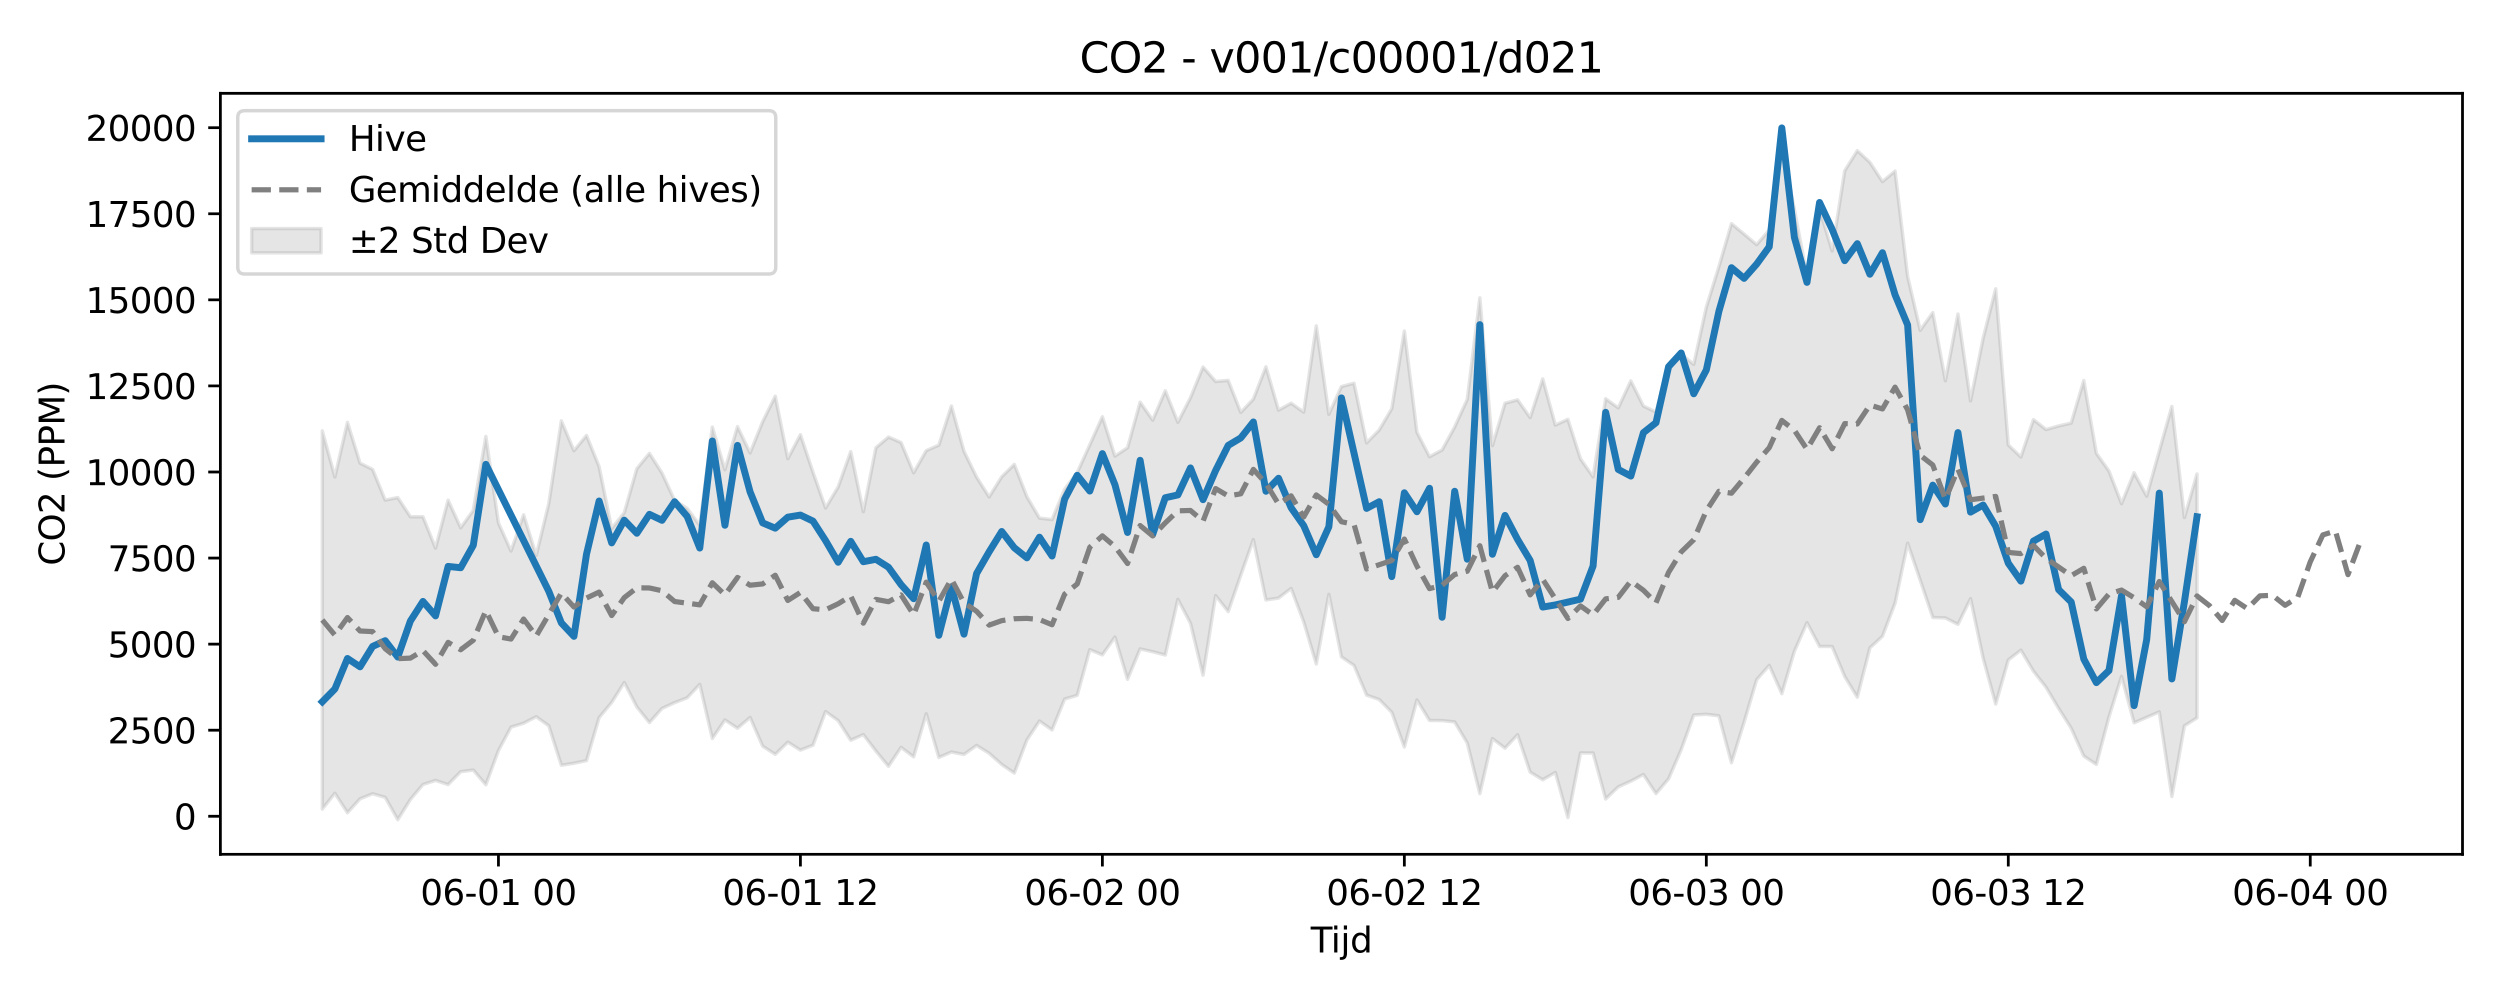 <?xml version="1.0" encoding="utf-8" standalone="no"?>
<!DOCTYPE svg PUBLIC "-//W3C//DTD SVG 1.1//EN"
  "http://www.w3.org/Graphics/SVG/1.1/DTD/svg11.dtd">
<svg xmlns:xlink="http://www.w3.org/1999/xlink" width="720pt" height="288pt" viewBox="0 0 720 288" xmlns="http://www.w3.org/2000/svg" version="1.1">
 <defs>
  <style type="text/css">*{stroke-linejoin: round; stroke-linecap: butt}</style>
 </defs>
 <g id="figure_1">
  <g id="patch_1">
   <path d="M 0 288 
L 720 288 
L 720 0 
L 0 0 
z
" style="fill: #ffffff"/>
  </g>
  <g id="axes_1">
   <g id="patch_2">
    <path d="M 63.47 246.04 
L 709.2 246.04 
L 709.2 26.88 
L 63.47 26.88 
z
" style="fill: #ffffff"/>
   </g>
   <g id="FillBetweenPolyCollection_1">
    <defs>
     <path id="me0b1e75716" d="M 92.821 -163.918 
L 92.821 -54.98 
L 96.445 -59.535 
L 100.069 -53.928 
L 103.692 -57.941 
L 107.316 -59.392 
L 110.939 -58.359 
L 114.563 -51.922 
L 118.187 -57.734 
L 121.81 -62.061 
L 125.434 -63.223 
L 129.058 -62.046 
L 132.681 -65.759 
L 136.305 -66.221 
L 139.928 -61.989 
L 143.552 -71.842 
L 147.176 -78.595 
L 150.799 -79.709 
L 154.423 -81.585 
L 158.047 -78.969 
L 161.67 -67.609 
L 165.294 -68.182 
L 168.917 -68.945 
L 172.541 -81.324 
L 176.165 -85.677 
L 179.788 -91.43 
L 183.412 -84.4 
L 187.036 -79.891 
L 190.659 -83.968 
L 194.283 -85.63 
L 197.906 -87.036 
L 201.53 -90.899 
L 205.154 -75.316 
L 208.777 -80.645 
L 212.401 -78.263 
L 216.025 -81.372 
L 219.648 -73.099 
L 223.272 -70.751 
L 226.895 -74.252 
L 230.519 -71.968 
L 234.143 -73.383 
L 237.766 -83.067 
L 241.39 -80.469 
L 245.014 -74.805 
L 248.637 -76.437 
L 252.261 -71.695 
L 255.884 -67.29 
L 259.508 -72.759 
L 263.132 -70.02 
L 266.755 -82.434 
L 270.379 -69.856 
L 274.003 -71.409 
L 277.626 -70.714 
L 281.25 -73.313 
L 284.873 -71.052 
L 288.497 -67.831 
L 292.121 -65.351 
L 295.744 -74.867 
L 299.368 -80.343 
L 302.992 -77.776 
L 306.615 -86.675 
L 310.239 -87.743 
L 313.862 -100.906 
L 317.486 -99.377 
L 321.11 -104.534 
L 324.733 -92.352 
L 328.357 -101.112 
L 331.981 -100.303 
L 335.604 -99.357 
L 339.228 -115.385 
L 342.851 -108.518 
L 346.475 -93.536 
L 350.099 -116.463 
L 353.722 -111.881 
L 357.346 -122.343 
L 360.97 -132.586 
L 364.593 -115.204 
L 368.217 -115.757 
L 371.84 -118.525 
L 375.464 -108.919 
L 379.088 -96.771 
L 382.711 -116.83 
L 386.335 -98.814 
L 389.959 -96.35 
L 393.582 -87.803 
L 397.206 -86.541 
L 400.83 -82.859 
L 404.453 -72.849 
L 408.077 -86.407 
L 411.7 -80.494 
L 415.324 -80.469 
L 418.948 -80.077 
L 422.571 -74.005 
L 426.195 -59.421 
L 429.819 -75.292 
L 433.442 -72.517 
L 437.066 -76.391 
L 440.689 -65.624 
L 444.313 -63.425 
L 447.937 -65.542 
L 451.56 -52.534 
L 455.184 -71.148 
L 458.808 -71.137 
L 462.431 -57.896 
L 466.055 -61.385 
L 469.678 -63.023 
L 473.302 -64.953 
L 476.926 -59.43 
L 480.549 -63.683 
L 484.173 -72.057 
L 487.797 -82.074 
L 491.42 -82.283 
L 495.044 -81.832 
L 498.667 -68.318 
L 502.291 -79.983 
L 505.915 -92.244 
L 509.538 -96.368 
L 513.162 -88.224 
L 516.786 -100.422 
L 520.409 -108.672 
L 524.033 -101.823 
L 527.656 -101.802 
L 531.28 -93.171 
L 534.904 -87.202 
L 538.527 -101.409 
L 542.151 -104.757 
L 545.775 -114.267 
L 549.398 -131.555 
L 553.022 -120.908 
L 556.645 -110.158 
L 560.269 -110.033 
L 563.893 -108.186 
L 567.516 -115.593 
L 571.14 -98.464 
L 574.764 -85.23 
L 578.387 -97.941 
L 582.011 -100.754 
L 585.634 -94.697 
L 589.258 -90.068 
L 592.882 -84.002 
L 596.505 -78.263 
L 600.129 -70.26 
L 603.753 -67.832 
L 607.376 -81.515 
L 611 -93.185 
L 614.623 -79.835 
L 618.247 -81.408 
L 621.871 -82.978 
L 625.494 -58.587 
L 629.118 -78.969 
L 632.742 -81.25 
L 632.742 -151.484 
L 632.742 -151.484 
L 629.118 -138.952 
L 625.494 -170.931 
L 621.871 -158.075 
L 618.247 -145.091 
L 614.623 -151.844 
L 611 -142.939 
L 607.376 -152.361 
L 603.753 -157.434 
L 600.129 -178.403 
L 596.505 -166.156 
L 592.882 -165.323 
L 589.258 -164.298 
L 585.634 -167.145 
L 582.011 -156.377 
L 578.387 -159.864 
L 574.764 -204.83 
L 571.14 -190.575 
L 567.516 -172.543 
L 563.893 -197.553 
L 560.269 -178.329 
L 556.645 -197.978 
L 553.022 -192.856 
L 549.398 -208.406 
L 545.775 -238.738 
L 542.151 -235.69 
L 538.527 -241.25 
L 534.904 -244.604 
L 531.28 -238.832 
L 527.656 -215.719 
L 524.033 -227.793 
L 520.409 -208.518 
L 516.786 -227.721 
L 513.162 -245.623 
L 509.538 -221.76 
L 505.915 -217.542 
L 502.291 -220.585 
L 498.667 -223.595 
L 495.044 -211.179 
L 491.42 -199.524 
L 487.797 -183.043 
L 484.173 -186.005 
L 480.549 -182.618 
L 476.926 -169.339 
L 473.302 -171.056 
L 469.678 -178.309 
L 466.055 -170.532 
L 462.431 -173.163 
L 458.808 -150.667 
L 455.184 -155.849 
L 451.56 -167.229 
L 447.937 -165.582 
L 444.313 -178.869 
L 440.689 -167.721 
L 437.066 -172.853 
L 433.442 -171.87 
L 429.819 -159.649 
L 426.195 -202.237 
L 422.571 -172.995 
L 418.948 -165.011 
L 415.324 -158.409 
L 411.7 -156.455 
L 408.077 -163.519 
L 404.453 -192.665 
L 400.83 -170.303 
L 397.206 -164.148 
L 393.582 -160.459 
L 389.959 -177.624 
L 386.335 -176.676 
L 382.711 -168.673 
L 379.088 -194.149 
L 375.464 -169.311 
L 371.84 -171.878 
L 368.217 -169.88 
L 364.593 -182.365 
L 360.97 -173.053 
L 357.346 -169.227 
L 353.722 -178.452 
L 350.099 -178.125 
L 346.475 -182.299 
L 342.851 -173.451 
L 339.228 -166.381 
L 335.604 -175.458 
L 331.981 -166.998 
L 328.357 -172.174 
L 324.733 -159.054 
L 321.11 -156.639 
L 317.486 -167.971 
L 313.862 -159.886 
L 310.239 -151.909 
L 306.615 -147.107 
L 302.992 -138.371 
L 299.368 -138.788 
L 295.744 -144.96 
L 292.121 -154.255 
L 288.497 -150.682 
L 284.873 -144.881 
L 281.25 -150.608 
L 277.626 -158.046 
L 274.003 -171.072 
L 270.379 -159.794 
L 266.755 -158.216 
L 263.132 -151.844 
L 259.508 -160.548 
L 255.884 -162.127 
L 252.261 -159.055 
L 248.637 -140.63 
L 245.014 -157.929 
L 241.39 -147.757 
L 237.766 -141.697 
L 234.143 -151.993 
L 230.519 -162.801 
L 226.895 -155.886 
L 223.272 -173.904 
L 219.648 -166.557 
L 216.025 -157.545 
L 212.401 -165.128 
L 208.777 -152.711 
L 205.154 -165.007 
L 201.53 -136.701 
L 197.906 -141.588 
L 194.283 -143.901 
L 190.659 -151.763 
L 187.036 -157.435 
L 183.412 -153.019 
L 179.788 -140.35 
L 176.165 -135.769 
L 172.541 -153.634 
L 168.917 -162.592 
L 165.294 -158.189 
L 161.67 -166.805 
L 158.047 -142.957 
L 154.423 -128.04 
L 150.799 -139.729 
L 147.176 -129.314 
L 143.552 -137.382 
L 139.928 -162.312 
L 136.305 -141.014 
L 132.681 -135.993 
L 129.058 -143.952 
L 125.434 -130.151 
L 121.81 -139.182 
L 118.187 -139.185 
L 114.563 -144.697 
L 110.939 -143.975 
L 107.316 -152.808 
L 103.692 -154.609 
L 100.069 -166.359 
L 96.445 -150.65 
L 92.821 -163.918 
z
" style="stroke: #808080; stroke-opacity: 0.2"/>
    </defs>
    <g clip-path="url(#p99b73bc9e2)">
     <use xlink:href="#me0b1e75716" x="0" y="288" style="fill: #808080; fill-opacity: 0.2; stroke: #808080; stroke-opacity: 0.2"/>
    </g>
   </g>
   <g id="matplotlib.axis_1">
    <g id="xtick_1">
     <g id="line2d_1">
      <defs>
       <path id="mdf4cf13f1c" d="M 0 0 
L 0 3.5 
" style="stroke: #000000; stroke-width: 0.8"/>
      </defs>
      <g>
       <use xlink:href="#mdf4cf13f1c" x="143.552" y="246.04" style="stroke: #000000; stroke-width: 0.8"/>
      </g>
     </g>
     <g id="text_1">
      <!-- 06-01 00 -->
      <g transform="translate(121.072 260.638) scale(0.1 -0.1)">
       <defs>
        <path id="DejaVuSans-30" d="M 2034 4250 
Q 1547 4250 1301 3770 
Q 1056 3291 1056 2328 
Q 1056 1369 1301 889 
Q 1547 409 2034 409 
Q 2525 409 2770 889 
Q 3016 1369 3016 2328 
Q 3016 3291 2770 3770 
Q 2525 4250 2034 4250 
z
M 2034 4750 
Q 2819 4750 3233 4129 
Q 3647 3509 3647 2328 
Q 3647 1150 3233 529 
Q 2819 -91 2034 -91 
Q 1250 -91 836 529 
Q 422 1150 422 2328 
Q 422 3509 836 4129 
Q 1250 4750 2034 4750 
z
" transform="scale(0.016)"/>
        <path id="DejaVuSans-36" d="M 2113 2584 
Q 1688 2584 1439 2293 
Q 1191 2003 1191 1497 
Q 1191 994 1439 701 
Q 1688 409 2113 409 
Q 2538 409 2786 701 
Q 3034 994 3034 1497 
Q 3034 2003 2786 2293 
Q 2538 2584 2113 2584 
z
M 3366 4563 
L 3366 3988 
Q 3128 4100 2886 4159 
Q 2644 4219 2406 4219 
Q 1781 4219 1451 3797 
Q 1122 3375 1075 2522 
Q 1259 2794 1537 2939 
Q 1816 3084 2150 3084 
Q 2853 3084 3261 2657 
Q 3669 2231 3669 1497 
Q 3669 778 3244 343 
Q 2819 -91 2113 -91 
Q 1303 -91 875 529 
Q 447 1150 447 2328 
Q 447 3434 972 4092 
Q 1497 4750 2381 4750 
Q 2619 4750 2861 4703 
Q 3103 4656 3366 4563 
z
" transform="scale(0.016)"/>
        <path id="DejaVuSans-2d" d="M 313 2009 
L 1997 2009 
L 1997 1497 
L 313 1497 
L 313 2009 
z
" transform="scale(0.016)"/>
        <path id="DejaVuSans-31" d="M 794 531 
L 1825 531 
L 1825 4091 
L 703 3866 
L 703 4441 
L 1819 4666 
L 2450 4666 
L 2450 531 
L 3481 531 
L 3481 0 
L 794 0 
L 794 531 
z
" transform="scale(0.016)"/>
        <path id="DejaVuSans-20" transform="scale(0.016)"/>
       </defs>
       <use xlink:href="#DejaVuSans-30"/>
       <use xlink:href="#DejaVuSans-36" transform="translate(63.623 0)"/>
       <use xlink:href="#DejaVuSans-2d" transform="translate(127.246 0)"/>
       <use xlink:href="#DejaVuSans-30" transform="translate(163.33 0)"/>
       <use xlink:href="#DejaVuSans-31" transform="translate(226.953 0)"/>
       <use xlink:href="#DejaVuSans-20" transform="translate(290.576 0)"/>
       <use xlink:href="#DejaVuSans-30" transform="translate(322.363 0)"/>
       <use xlink:href="#DejaVuSans-30" transform="translate(385.986 0)"/>
      </g>
     </g>
    </g>
    <g id="xtick_2">
     <g id="line2d_2">
      <g>
       <use xlink:href="#mdf4cf13f1c" x="230.519" y="246.04" style="stroke: #000000; stroke-width: 0.8"/>
      </g>
     </g>
     <g id="text_2">
      <!-- 06-01 12 -->
      <g transform="translate(208.039 260.638) scale(0.1 -0.1)">
       <defs>
        <path id="DejaVuSans-32" d="M 1228 531 
L 3431 531 
L 3431 0 
L 469 0 
L 469 531 
Q 828 903 1448 1529 
Q 2069 2156 2228 2338 
Q 2531 2678 2651 2914 
Q 2772 3150 2772 3378 
Q 2772 3750 2511 3984 
Q 2250 4219 1831 4219 
Q 1534 4219 1204 4116 
Q 875 4013 500 3803 
L 500 4441 
Q 881 4594 1212 4672 
Q 1544 4750 1819 4750 
Q 2544 4750 2975 4387 
Q 3406 4025 3406 3419 
Q 3406 3131 3298 2873 
Q 3191 2616 2906 2266 
Q 2828 2175 2409 1742 
Q 1991 1309 1228 531 
z
" transform="scale(0.016)"/>
       </defs>
       <use xlink:href="#DejaVuSans-30"/>
       <use xlink:href="#DejaVuSans-36" transform="translate(63.623 0)"/>
       <use xlink:href="#DejaVuSans-2d" transform="translate(127.246 0)"/>
       <use xlink:href="#DejaVuSans-30" transform="translate(163.33 0)"/>
       <use xlink:href="#DejaVuSans-31" transform="translate(226.953 0)"/>
       <use xlink:href="#DejaVuSans-20" transform="translate(290.576 0)"/>
       <use xlink:href="#DejaVuSans-31" transform="translate(322.363 0)"/>
       <use xlink:href="#DejaVuSans-32" transform="translate(385.986 0)"/>
      </g>
     </g>
    </g>
    <g id="xtick_3">
     <g id="line2d_3">
      <g>
       <use xlink:href="#mdf4cf13f1c" x="317.486" y="246.04" style="stroke: #000000; stroke-width: 0.8"/>
      </g>
     </g>
     <g id="text_3">
      <!-- 06-02 00 -->
      <g transform="translate(295.006 260.638) scale(0.1 -0.1)">
       <use xlink:href="#DejaVuSans-30"/>
       <use xlink:href="#DejaVuSans-36" transform="translate(63.623 0)"/>
       <use xlink:href="#DejaVuSans-2d" transform="translate(127.246 0)"/>
       <use xlink:href="#DejaVuSans-30" transform="translate(163.33 0)"/>
       <use xlink:href="#DejaVuSans-32" transform="translate(226.953 0)"/>
       <use xlink:href="#DejaVuSans-20" transform="translate(290.576 0)"/>
       <use xlink:href="#DejaVuSans-30" transform="translate(322.363 0)"/>
       <use xlink:href="#DejaVuSans-30" transform="translate(385.986 0)"/>
      </g>
     </g>
    </g>
    <g id="xtick_4">
     <g id="line2d_4">
      <g>
       <use xlink:href="#mdf4cf13f1c" x="404.453" y="246.04" style="stroke: #000000; stroke-width: 0.8"/>
      </g>
     </g>
     <g id="text_4">
      <!-- 06-02 12 -->
      <g transform="translate(381.973 260.638) scale(0.1 -0.1)">
       <use xlink:href="#DejaVuSans-30"/>
       <use xlink:href="#DejaVuSans-36" transform="translate(63.623 0)"/>
       <use xlink:href="#DejaVuSans-2d" transform="translate(127.246 0)"/>
       <use xlink:href="#DejaVuSans-30" transform="translate(163.33 0)"/>
       <use xlink:href="#DejaVuSans-32" transform="translate(226.953 0)"/>
       <use xlink:href="#DejaVuSans-20" transform="translate(290.576 0)"/>
       <use xlink:href="#DejaVuSans-31" transform="translate(322.363 0)"/>
       <use xlink:href="#DejaVuSans-32" transform="translate(385.986 0)"/>
      </g>
     </g>
    </g>
    <g id="xtick_5">
     <g id="line2d_5">
      <g>
       <use xlink:href="#mdf4cf13f1c" x="491.42" y="246.04" style="stroke: #000000; stroke-width: 0.8"/>
      </g>
     </g>
     <g id="text_5">
      <!-- 06-03 00 -->
      <g transform="translate(468.94 260.638) scale(0.1 -0.1)">
       <defs>
        <path id="DejaVuSans-33" d="M 2597 2516 
Q 3050 2419 3304 2112 
Q 3559 1806 3559 1356 
Q 3559 666 3084 287 
Q 2609 -91 1734 -91 
Q 1441 -91 1130 -33 
Q 819 25 488 141 
L 488 750 
Q 750 597 1062 519 
Q 1375 441 1716 441 
Q 2309 441 2620 675 
Q 2931 909 2931 1356 
Q 2931 1769 2642 2001 
Q 2353 2234 1838 2234 
L 1294 2234 
L 1294 2753 
L 1863 2753 
Q 2328 2753 2575 2939 
Q 2822 3125 2822 3475 
Q 2822 3834 2567 4026 
Q 2313 4219 1838 4219 
Q 1578 4219 1281 4162 
Q 984 4106 628 3988 
L 628 4550 
Q 988 4650 1302 4700 
Q 1616 4750 1894 4750 
Q 2613 4750 3031 4423 
Q 3450 4097 3450 3541 
Q 3450 3153 3228 2886 
Q 3006 2619 2597 2516 
z
" transform="scale(0.016)"/>
       </defs>
       <use xlink:href="#DejaVuSans-30"/>
       <use xlink:href="#DejaVuSans-36" transform="translate(63.623 0)"/>
       <use xlink:href="#DejaVuSans-2d" transform="translate(127.246 0)"/>
       <use xlink:href="#DejaVuSans-30" transform="translate(163.33 0)"/>
       <use xlink:href="#DejaVuSans-33" transform="translate(226.953 0)"/>
       <use xlink:href="#DejaVuSans-20" transform="translate(290.576 0)"/>
       <use xlink:href="#DejaVuSans-30" transform="translate(322.363 0)"/>
       <use xlink:href="#DejaVuSans-30" transform="translate(385.986 0)"/>
      </g>
     </g>
    </g>
    <g id="xtick_6">
     <g id="line2d_6">
      <g>
       <use xlink:href="#mdf4cf13f1c" x="578.387" y="246.04" style="stroke: #000000; stroke-width: 0.8"/>
      </g>
     </g>
     <g id="text_6">
      <!-- 06-03 12 -->
      <g transform="translate(555.907 260.638) scale(0.1 -0.1)">
       <use xlink:href="#DejaVuSans-30"/>
       <use xlink:href="#DejaVuSans-36" transform="translate(63.623 0)"/>
       <use xlink:href="#DejaVuSans-2d" transform="translate(127.246 0)"/>
       <use xlink:href="#DejaVuSans-30" transform="translate(163.33 0)"/>
       <use xlink:href="#DejaVuSans-33" transform="translate(226.953 0)"/>
       <use xlink:href="#DejaVuSans-20" transform="translate(290.576 0)"/>
       <use xlink:href="#DejaVuSans-31" transform="translate(322.363 0)"/>
       <use xlink:href="#DejaVuSans-32" transform="translate(385.986 0)"/>
      </g>
     </g>
    </g>
    <g id="xtick_7">
     <g id="line2d_7">
      <g>
       <use xlink:href="#mdf4cf13f1c" x="665.354" y="246.04" style="stroke: #000000; stroke-width: 0.8"/>
      </g>
     </g>
     <g id="text_7">
      <!-- 06-04 00 -->
      <g transform="translate(642.874 260.638) scale(0.1 -0.1)">
       <defs>
        <path id="DejaVuSans-34" d="M 2419 4116 
L 825 1625 
L 2419 1625 
L 2419 4116 
z
M 2253 4666 
L 3047 4666 
L 3047 1625 
L 3713 1625 
L 3713 1100 
L 3047 1100 
L 3047 0 
L 2419 0 
L 2419 1100 
L 313 1100 
L 313 1709 
L 2253 4666 
z
" transform="scale(0.016)"/>
       </defs>
       <use xlink:href="#DejaVuSans-30"/>
       <use xlink:href="#DejaVuSans-36" transform="translate(63.623 0)"/>
       <use xlink:href="#DejaVuSans-2d" transform="translate(127.246 0)"/>
       <use xlink:href="#DejaVuSans-30" transform="translate(163.33 0)"/>
       <use xlink:href="#DejaVuSans-34" transform="translate(226.953 0)"/>
       <use xlink:href="#DejaVuSans-20" transform="translate(290.576 0)"/>
       <use xlink:href="#DejaVuSans-30" transform="translate(322.363 0)"/>
       <use xlink:href="#DejaVuSans-30" transform="translate(385.986 0)"/>
      </g>
     </g>
    </g>
    <g id="text_8">
     <!-- Tijd -->
     <g transform="translate(377.485 274.317) scale(0.1 -0.1)">
      <defs>
       <path id="DejaVuSans-54" d="M -19 4666 
L 3928 4666 
L 3928 4134 
L 2272 4134 
L 2272 0 
L 1638 0 
L 1638 4134 
L -19 4134 
L -19 4666 
z
" transform="scale(0.016)"/>
       <path id="DejaVuSans-69" d="M 603 3500 
L 1178 3500 
L 1178 0 
L 603 0 
L 603 3500 
z
M 603 4863 
L 1178 4863 
L 1178 4134 
L 603 4134 
L 603 4863 
z
" transform="scale(0.016)"/>
       <path id="DejaVuSans-6a" d="M 603 3500 
L 1178 3500 
L 1178 -63 
Q 1178 -731 923 -1031 
Q 669 -1331 103 -1331 
L -116 -1331 
L -116 -844 
L 38 -844 
Q 366 -844 484 -692 
Q 603 -541 603 -63 
L 603 3500 
z
M 603 4863 
L 1178 4863 
L 1178 4134 
L 603 4134 
L 603 4863 
z
" transform="scale(0.016)"/>
       <path id="DejaVuSans-64" d="M 2906 2969 
L 2906 4863 
L 3481 4863 
L 3481 0 
L 2906 0 
L 2906 525 
Q 2725 213 2448 61 
Q 2172 -91 1784 -91 
Q 1150 -91 751 415 
Q 353 922 353 1747 
Q 353 2572 751 3078 
Q 1150 3584 1784 3584 
Q 2172 3584 2448 3432 
Q 2725 3281 2906 2969 
z
M 947 1747 
Q 947 1113 1208 752 
Q 1469 391 1925 391 
Q 2381 391 2643 752 
Q 2906 1113 2906 1747 
Q 2906 2381 2643 2742 
Q 2381 3103 1925 3103 
Q 1469 3103 1208 2742 
Q 947 2381 947 1747 
z
" transform="scale(0.016)"/>
      </defs>
      <use xlink:href="#DejaVuSans-54"/>
      <use xlink:href="#DejaVuSans-69" transform="translate(57.959 0)"/>
      <use xlink:href="#DejaVuSans-6a" transform="translate(85.742 0)"/>
      <use xlink:href="#DejaVuSans-64" transform="translate(113.525 0)"/>
     </g>
    </g>
   </g>
   <g id="matplotlib.axis_2">
    <g id="ytick_1">
     <g id="line2d_8">
      <defs>
       <path id="mf318a90b0c" d="M 0 0 
L -3.5 0 
" style="stroke: #000000; stroke-width: 0.8"/>
      </defs>
      <g>
       <use xlink:href="#mf318a90b0c" x="63.47" y="235.082" style="stroke: #000000; stroke-width: 0.8"/>
      </g>
     </g>
     <g id="text_9">
      <!-- 0 -->
      <g transform="translate(50.108 238.881) scale(0.1 -0.1)">
       <use xlink:href="#DejaVuSans-30"/>
      </g>
     </g>
    </g>
    <g id="ytick_2">
     <g id="line2d_9">
      <g>
       <use xlink:href="#mf318a90b0c" x="63.47" y="210.294" style="stroke: #000000; stroke-width: 0.8"/>
      </g>
     </g>
     <g id="text_10">
      <!-- 2500 -->
      <g transform="translate(31.02 214.093) scale(0.1 -0.1)">
       <defs>
        <path id="DejaVuSans-35" d="M 691 4666 
L 3169 4666 
L 3169 4134 
L 1269 4134 
L 1269 2991 
Q 1406 3038 1543 3061 
Q 1681 3084 1819 3084 
Q 2600 3084 3056 2656 
Q 3513 2228 3513 1497 
Q 3513 744 3044 326 
Q 2575 -91 1722 -91 
Q 1428 -91 1123 -41 
Q 819 9 494 109 
L 494 744 
Q 775 591 1075 516 
Q 1375 441 1709 441 
Q 2250 441 2565 725 
Q 2881 1009 2881 1497 
Q 2881 1984 2565 2268 
Q 2250 2553 1709 2553 
Q 1456 2553 1204 2497 
Q 953 2441 691 2322 
L 691 4666 
z
" transform="scale(0.016)"/>
       </defs>
       <use xlink:href="#DejaVuSans-32"/>
       <use xlink:href="#DejaVuSans-35" transform="translate(63.623 0)"/>
       <use xlink:href="#DejaVuSans-30" transform="translate(127.246 0)"/>
       <use xlink:href="#DejaVuSans-30" transform="translate(190.869 0)"/>
      </g>
     </g>
    </g>
    <g id="ytick_3">
     <g id="line2d_10">
      <g>
       <use xlink:href="#mf318a90b0c" x="63.47" y="185.505" style="stroke: #000000; stroke-width: 0.8"/>
      </g>
     </g>
     <g id="text_11">
      <!-- 5000 -->
      <g transform="translate(31.02 189.305) scale(0.1 -0.1)">
       <use xlink:href="#DejaVuSans-35"/>
       <use xlink:href="#DejaVuSans-30" transform="translate(63.623 0)"/>
       <use xlink:href="#DejaVuSans-30" transform="translate(127.246 0)"/>
       <use xlink:href="#DejaVuSans-30" transform="translate(190.869 0)"/>
      </g>
     </g>
    </g>
    <g id="ytick_4">
     <g id="line2d_11">
      <g>
       <use xlink:href="#mf318a90b0c" x="63.47" y="160.717" style="stroke: #000000; stroke-width: 0.8"/>
      </g>
     </g>
     <g id="text_12">
      <!-- 7500 -->
      <g transform="translate(31.02 164.516) scale(0.1 -0.1)">
       <defs>
        <path id="DejaVuSans-37" d="M 525 4666 
L 3525 4666 
L 3525 4397 
L 1831 0 
L 1172 0 
L 2766 4134 
L 525 4134 
L 525 4666 
z
" transform="scale(0.016)"/>
       </defs>
       <use xlink:href="#DejaVuSans-37"/>
       <use xlink:href="#DejaVuSans-35" transform="translate(63.623 0)"/>
       <use xlink:href="#DejaVuSans-30" transform="translate(127.246 0)"/>
       <use xlink:href="#DejaVuSans-30" transform="translate(190.869 0)"/>
      </g>
     </g>
    </g>
    <g id="ytick_5">
     <g id="line2d_12">
      <g>
       <use xlink:href="#mf318a90b0c" x="63.47" y="135.929" style="stroke: #000000; stroke-width: 0.8"/>
      </g>
     </g>
     <g id="text_13">
      <!-- 10000 -->
      <g transform="translate(24.657 139.728) scale(0.1 -0.1)">
       <use xlink:href="#DejaVuSans-31"/>
       <use xlink:href="#DejaVuSans-30" transform="translate(63.623 0)"/>
       <use xlink:href="#DejaVuSans-30" transform="translate(127.246 0)"/>
       <use xlink:href="#DejaVuSans-30" transform="translate(190.869 0)"/>
       <use xlink:href="#DejaVuSans-30" transform="translate(254.492 0)"/>
      </g>
     </g>
    </g>
    <g id="ytick_6">
     <g id="line2d_13">
      <g>
       <use xlink:href="#mf318a90b0c" x="63.47" y="111.141" style="stroke: #000000; stroke-width: 0.8"/>
      </g>
     </g>
     <g id="text_14">
      <!-- 12500 -->
      <g transform="translate(24.657 114.94) scale(0.1 -0.1)">
       <use xlink:href="#DejaVuSans-31"/>
       <use xlink:href="#DejaVuSans-32" transform="translate(63.623 0)"/>
       <use xlink:href="#DejaVuSans-35" transform="translate(127.246 0)"/>
       <use xlink:href="#DejaVuSans-30" transform="translate(190.869 0)"/>
       <use xlink:href="#DejaVuSans-30" transform="translate(254.492 0)"/>
      </g>
     </g>
    </g>
    <g id="ytick_7">
     <g id="line2d_14">
      <g>
       <use xlink:href="#mf318a90b0c" x="63.47" y="86.352" style="stroke: #000000; stroke-width: 0.8"/>
      </g>
     </g>
     <g id="text_15">
      <!-- 15000 -->
      <g transform="translate(24.657 90.151) scale(0.1 -0.1)">
       <use xlink:href="#DejaVuSans-31"/>
       <use xlink:href="#DejaVuSans-35" transform="translate(63.623 0)"/>
       <use xlink:href="#DejaVuSans-30" transform="translate(127.246 0)"/>
       <use xlink:href="#DejaVuSans-30" transform="translate(190.869 0)"/>
       <use xlink:href="#DejaVuSans-30" transform="translate(254.492 0)"/>
      </g>
     </g>
    </g>
    <g id="ytick_8">
     <g id="line2d_15">
      <g>
       <use xlink:href="#mf318a90b0c" x="63.47" y="61.564" style="stroke: #000000; stroke-width: 0.8"/>
      </g>
     </g>
     <g id="text_16">
      <!-- 17500 -->
      <g transform="translate(24.657 65.363) scale(0.1 -0.1)">
       <use xlink:href="#DejaVuSans-31"/>
       <use xlink:href="#DejaVuSans-37" transform="translate(63.623 0)"/>
       <use xlink:href="#DejaVuSans-35" transform="translate(127.246 0)"/>
       <use xlink:href="#DejaVuSans-30" transform="translate(190.869 0)"/>
       <use xlink:href="#DejaVuSans-30" transform="translate(254.492 0)"/>
      </g>
     </g>
    </g>
    <g id="ytick_9">
     <g id="line2d_16">
      <g>
       <use xlink:href="#mf318a90b0c" x="63.47" y="36.776" style="stroke: #000000; stroke-width: 0.8"/>
      </g>
     </g>
     <g id="text_17">
      <!-- 20000 -->
      <g transform="translate(24.657 40.575) scale(0.1 -0.1)">
       <use xlink:href="#DejaVuSans-32"/>
       <use xlink:href="#DejaVuSans-30" transform="translate(63.623 0)"/>
       <use xlink:href="#DejaVuSans-30" transform="translate(127.246 0)"/>
       <use xlink:href="#DejaVuSans-30" transform="translate(190.869 0)"/>
       <use xlink:href="#DejaVuSans-30" transform="translate(254.492 0)"/>
      </g>
     </g>
    </g>
    <g id="text_18">
     <!-- CO2 (PPM) -->
     <g transform="translate(18.578 162.903) rotate(-90) scale(0.1 -0.1)">
      <defs>
       <path id="DejaVuSans-43" d="M 4122 4306 
L 4122 3641 
Q 3803 3938 3442 4084 
Q 3081 4231 2675 4231 
Q 1875 4231 1450 3742 
Q 1025 3253 1025 2328 
Q 1025 1406 1450 917 
Q 1875 428 2675 428 
Q 3081 428 3442 575 
Q 3803 722 4122 1019 
L 4122 359 
Q 3791 134 3420 21 
Q 3050 -91 2638 -91 
Q 1578 -91 968 557 
Q 359 1206 359 2328 
Q 359 3453 968 4101 
Q 1578 4750 2638 4750 
Q 3056 4750 3426 4639 
Q 3797 4528 4122 4306 
z
" transform="scale(0.016)"/>
       <path id="DejaVuSans-4f" d="M 2522 4238 
Q 1834 4238 1429 3725 
Q 1025 3213 1025 2328 
Q 1025 1447 1429 934 
Q 1834 422 2522 422 
Q 3209 422 3611 934 
Q 4013 1447 4013 2328 
Q 4013 3213 3611 3725 
Q 3209 4238 2522 4238 
z
M 2522 4750 
Q 3503 4750 4090 4092 
Q 4678 3434 4678 2328 
Q 4678 1225 4090 567 
Q 3503 -91 2522 -91 
Q 1538 -91 948 565 
Q 359 1222 359 2328 
Q 359 3434 948 4092 
Q 1538 4750 2522 4750 
z
" transform="scale(0.016)"/>
       <path id="DejaVuSans-28" d="M 1984 4856 
Q 1566 4138 1362 3434 
Q 1159 2731 1159 2009 
Q 1159 1288 1364 580 
Q 1569 -128 1984 -844 
L 1484 -844 
Q 1016 -109 783 600 
Q 550 1309 550 2009 
Q 550 2706 781 3412 
Q 1013 4119 1484 4856 
L 1984 4856 
z
" transform="scale(0.016)"/>
       <path id="DejaVuSans-50" d="M 1259 4147 
L 1259 2394 
L 2053 2394 
Q 2494 2394 2734 2622 
Q 2975 2850 2975 3272 
Q 2975 3691 2734 3919 
Q 2494 4147 2053 4147 
L 1259 4147 
z
M 628 4666 
L 2053 4666 
Q 2838 4666 3239 4311 
Q 3641 3956 3641 3272 
Q 3641 2581 3239 2228 
Q 2838 1875 2053 1875 
L 1259 1875 
L 1259 0 
L 628 0 
L 628 4666 
z
" transform="scale(0.016)"/>
       <path id="DejaVuSans-4d" d="M 628 4666 
L 1569 4666 
L 2759 1491 
L 3956 4666 
L 4897 4666 
L 4897 0 
L 4281 0 
L 4281 4097 
L 3078 897 
L 2444 897 
L 1241 4097 
L 1241 0 
L 628 0 
L 628 4666 
z
" transform="scale(0.016)"/>
       <path id="DejaVuSans-29" d="M 513 4856 
L 1013 4856 
Q 1481 4119 1714 3412 
Q 1947 2706 1947 2009 
Q 1947 1309 1714 600 
Q 1481 -109 1013 -844 
L 513 -844 
Q 928 -128 1133 580 
Q 1338 1288 1338 2009 
Q 1338 2731 1133 3434 
Q 928 4138 513 4856 
z
" transform="scale(0.016)"/>
      </defs>
      <use xlink:href="#DejaVuSans-43"/>
      <use xlink:href="#DejaVuSans-4f" transform="translate(69.824 0)"/>
      <use xlink:href="#DejaVuSans-32" transform="translate(148.535 0)"/>
      <use xlink:href="#DejaVuSans-20" transform="translate(212.158 0)"/>
      <use xlink:href="#DejaVuSans-28" transform="translate(243.945 0)"/>
      <use xlink:href="#DejaVuSans-50" transform="translate(282.959 0)"/>
      <use xlink:href="#DejaVuSans-50" transform="translate(343.262 0)"/>
      <use xlink:href="#DejaVuSans-4d" transform="translate(403.564 0)"/>
      <use xlink:href="#DejaVuSans-29" transform="translate(489.844 0)"/>
     </g>
    </g>
   </g>
   <g id="line2d_17">
    <path d="M 92.821 202.104 
L 96.445 198.42 
L 100.069 189.647 
L 103.692 192.043 
L 107.316 186.166 
L 110.939 184.52 
L 114.563 189.24 
L 118.187 178.865 
L 121.81 173.214 
L 125.434 177.372 
L 129.058 163.127 
L 132.681 163.507 
L 136.305 157.039 
L 139.928 133.734 
L 158.047 170.285 
L 161.67 179.398 
L 165.294 183.261 
L 168.917 159.593 
L 172.541 144.291 
L 176.165 156.348 
L 179.788 149.814 
L 183.412 153.578 
L 187.036 148.125 
L 190.659 149.85 
L 194.283 144.492 
L 197.906 148.734 
L 201.53 157.838 
L 205.154 127.005 
L 208.777 151.271 
L 212.401 128.274 
L 216.025 141.657 
L 219.648 150.59 
L 223.272 152.114 
L 226.895 148.941 
L 230.519 148.343 
L 234.143 150.078 
L 237.766 155.695 
L 241.39 161.93 
L 245.014 155.908 
L 248.637 161.775 
L 252.261 161.077 
L 255.884 163.371 
L 259.508 168.382 
L 263.132 172.427 
L 266.755 156.966 
L 270.379 182.977 
L 274.003 169.013 
L 277.626 182.64 
L 281.25 165.192 
L 284.873 158.916 
L 288.497 153.072 
L 292.121 157.762 
L 295.744 160.664 
L 299.368 154.712 
L 302.992 160.135 
L 306.615 143.755 
L 310.239 136.891 
L 313.862 141.419 
L 317.486 130.647 
L 321.11 139.617 
L 324.733 153.35 
L 328.357 132.571 
L 331.981 153.899 
L 335.604 143.345 
L 339.228 142.542 
L 342.851 134.765 
L 346.475 143.907 
L 350.099 135.506 
L 353.722 128.281 
L 357.346 126.113 
L 360.97 121.528 
L 364.593 141.481 
L 368.217 137.743 
L 371.84 146.224 
L 375.464 151.383 
L 379.088 159.765 
L 382.711 151.711 
L 386.335 114.596 
L 393.582 146.419 
L 397.206 144.496 
L 400.83 166.068 
L 404.453 141.921 
L 408.077 147.384 
L 411.7 140.632 
L 415.324 177.771 
L 418.948 141.491 
L 422.571 161.048 
L 426.195 93.501 
L 429.819 159.626 
L 433.442 148.445 
L 437.066 155.36 
L 440.689 161.421 
L 444.313 174.84 
L 447.937 174.225 
L 455.184 172.556 
L 458.808 163.021 
L 462.431 118.749 
L 466.055 135.192 
L 469.678 137.109 
L 473.302 124.612 
L 476.926 121.74 
L 480.549 105.611 
L 484.173 101.652 
L 487.797 113.408 
L 491.42 106.56 
L 495.044 89.657 
L 498.667 77.098 
L 502.291 80.168 
L 505.915 76.06 
L 509.538 71.079 
L 513.162 36.842 
L 516.786 68.386 
L 520.409 81.319 
L 524.033 58.312 
L 527.656 66.061 
L 531.28 75.069 
L 534.904 70.177 
L 538.527 78.975 
L 542.151 72.788 
L 545.775 84.898 
L 549.398 93.585 
L 553.022 149.662 
L 556.645 139.72 
L 560.269 145.153 
L 563.893 124.586 
L 567.516 147.487 
L 571.14 145.451 
L 574.764 151.562 
L 578.387 162.204 
L 582.011 167.36 
L 585.634 155.834 
L 589.258 153.806 
L 592.882 169.809 
L 596.505 173.379 
L 600.129 189.809 
L 603.753 196.591 
L 607.376 193.115 
L 611 171.558 
L 614.623 203.224 
L 618.247 184.206 
L 621.871 142.017 
L 625.494 195.53 
L 629.118 173.28 
L 632.742 148.819 
L 632.742 148.819 
" clip-path="url(#p99b73bc9e2)" style="fill: none; stroke: #1f77b4; stroke-width: 2; stroke-linecap: square"/>
   </g>
   <g id="line2d_18">
    <path d="M 92.821 178.551 
L 96.445 182.908 
L 100.069 177.856 
L 103.692 181.725 
L 107.316 181.9 
L 110.939 186.833 
L 114.563 189.691 
L 118.187 189.54 
L 121.81 187.378 
L 125.434 191.313 
L 129.058 185.001 
L 132.681 187.124 
L 136.305 184.383 
L 139.928 175.849 
L 143.552 183.388 
L 147.176 184.046 
L 150.799 178.281 
L 154.423 183.187 
L 161.67 170.793 
L 165.294 174.815 
L 168.917 172.232 
L 172.541 170.521 
L 176.165 177.277 
L 179.788 172.11 
L 183.412 169.291 
L 187.036 169.337 
L 190.659 170.135 
L 194.283 173.235 
L 201.53 174.2 
L 205.154 167.838 
L 208.777 171.322 
L 212.401 166.304 
L 216.025 168.542 
L 219.648 168.172 
L 223.272 165.672 
L 226.895 172.931 
L 230.519 170.616 
L 234.143 175.312 
L 237.766 175.618 
L 241.39 173.887 
L 245.014 171.633 
L 248.637 179.467 
L 252.261 172.625 
L 255.884 173.291 
L 259.508 171.346 
L 263.132 177.068 
L 266.755 167.675 
L 270.379 173.175 
L 274.003 166.76 
L 277.626 173.62 
L 281.25 176.039 
L 284.873 180.034 
L 288.497 178.743 
L 292.121 178.197 
L 295.744 178.087 
L 299.368 178.434 
L 302.992 179.926 
L 306.615 171.109 
L 310.239 168.174 
L 313.862 157.604 
L 317.486 154.326 
L 321.11 157.413 
L 324.733 162.297 
L 328.357 151.357 
L 331.981 154.35 
L 335.604 150.592 
L 339.228 147.117 
L 342.851 147.015 
L 346.475 150.082 
L 350.099 140.706 
L 353.722 142.834 
L 357.346 142.215 
L 360.97 135.18 
L 364.593 139.215 
L 368.217 145.181 
L 371.84 142.799 
L 375.464 148.885 
L 379.088 142.54 
L 382.711 145.249 
L 386.335 150.255 
L 389.959 151.013 
L 393.582 163.869 
L 400.83 161.419 
L 404.453 155.243 
L 408.077 163.037 
L 411.7 169.526 
L 415.324 168.561 
L 418.948 165.456 
L 422.571 164.5 
L 426.195 157.171 
L 429.819 170.529 
L 433.442 165.806 
L 437.066 163.378 
L 440.689 171.328 
L 444.313 166.853 
L 451.56 178.118 
L 455.184 174.502 
L 458.808 177.098 
L 462.431 172.471 
L 466.055 172.041 
L 469.678 167.334 
L 473.302 169.995 
L 476.926 173.616 
L 480.549 164.849 
L 484.173 158.969 
L 487.797 155.441 
L 491.42 147.097 
L 495.044 141.495 
L 498.667 142.043 
L 502.291 137.716 
L 505.915 133.107 
L 509.538 128.936 
L 513.162 121.077 
L 516.786 123.929 
L 520.409 129.405 
L 524.033 123.192 
L 527.656 129.24 
L 531.28 121.999 
L 534.904 122.097 
L 538.527 116.671 
L 542.151 117.776 
L 545.775 111.497 
L 549.398 118.02 
L 553.022 131.118 
L 556.645 133.932 
L 560.269 143.819 
L 563.893 135.13 
L 567.516 143.932 
L 574.764 142.97 
L 578.387 159.098 
L 582.011 159.435 
L 585.634 157.079 
L 589.258 160.817 
L 596.505 165.791 
L 600.129 163.669 
L 603.753 175.367 
L 607.376 171.062 
L 611 169.938 
L 614.623 172.16 
L 618.247 174.751 
L 621.871 167.474 
L 629.118 179.039 
L 632.742 171.633 
L 636.365 174.456 
L 639.989 178.7 
L 643.612 172.9 
L 647.236 175.283 
L 650.86 171.607 
L 654.483 171.452 
L 658.107 174.328 
L 661.731 172.064 
L 665.354 161.818 
L 668.978 154.054 
L 672.601 152.914 
L 676.225 165.496 
L 679.849 155.824 
L 679.849 155.824 
" clip-path="url(#p99b73bc9e2)" style="fill: none; stroke-dasharray: 5.55,2.4; stroke-dashoffset: 0; stroke: #808080; stroke-width: 1.5"/>
   </g>
   <g id="patch_3">
    <path d="M 63.47 246.04 
L 63.47 26.88 
" style="fill: none; stroke: #000000; stroke-width: 0.8; stroke-linejoin: miter; stroke-linecap: square"/>
   </g>
   <g id="patch_4">
    <path d="M 709.2 246.04 
L 709.2 26.88 
" style="fill: none; stroke: #000000; stroke-width: 0.8; stroke-linejoin: miter; stroke-linecap: square"/>
   </g>
   <g id="patch_5">
    <path d="M 63.47 246.04 
L 709.2 246.04 
" style="fill: none; stroke: #000000; stroke-width: 0.8; stroke-linejoin: miter; stroke-linecap: square"/>
   </g>
   <g id="patch_6">
    <path d="M 63.47 26.88 
L 709.2 26.88 
" style="fill: none; stroke: #000000; stroke-width: 0.8; stroke-linejoin: miter; stroke-linecap: square"/>
   </g>
   <g id="text_19">
    <!-- CO2 - v001/c00001/d021 -->
    <g transform="translate(310.932 20.88) scale(0.12 -0.12)">
     <defs>
      <path id="DejaVuSans-76" d="M 191 3500 
L 800 3500 
L 1894 563 
L 2988 3500 
L 3597 3500 
L 2284 0 
L 1503 0 
L 191 3500 
z
" transform="scale(0.016)"/>
      <path id="DejaVuSans-2f" d="M 1625 4666 
L 2156 4666 
L 531 -594 
L 0 -594 
L 1625 4666 
z
" transform="scale(0.016)"/>
      <path id="DejaVuSans-63" d="M 3122 3366 
L 3122 2828 
Q 2878 2963 2633 3030 
Q 2388 3097 2138 3097 
Q 1578 3097 1268 2742 
Q 959 2388 959 1747 
Q 959 1106 1268 751 
Q 1578 397 2138 397 
Q 2388 397 2633 464 
Q 2878 531 3122 666 
L 3122 134 
Q 2881 22 2623 -34 
Q 2366 -91 2075 -91 
Q 1284 -91 818 406 
Q 353 903 353 1747 
Q 353 2603 823 3093 
Q 1294 3584 2113 3584 
Q 2378 3584 2631 3529 
Q 2884 3475 3122 3366 
z
" transform="scale(0.016)"/>
     </defs>
     <use xlink:href="#DejaVuSans-43"/>
     <use xlink:href="#DejaVuSans-4f" transform="translate(69.824 0)"/>
     <use xlink:href="#DejaVuSans-32" transform="translate(148.535 0)"/>
     <use xlink:href="#DejaVuSans-20" transform="translate(212.158 0)"/>
     <use xlink:href="#DejaVuSans-2d" transform="translate(243.945 0)"/>
     <use xlink:href="#DejaVuSans-20" transform="translate(280.029 0)"/>
     <use xlink:href="#DejaVuSans-76" transform="translate(311.816 0)"/>
     <use xlink:href="#DejaVuSans-30" transform="translate(370.996 0)"/>
     <use xlink:href="#DejaVuSans-30" transform="translate(434.619 0)"/>
     <use xlink:href="#DejaVuSans-31" transform="translate(498.242 0)"/>
     <use xlink:href="#DejaVuSans-2f" transform="translate(561.865 0)"/>
     <use xlink:href="#DejaVuSans-63" transform="translate(595.557 0)"/>
     <use xlink:href="#DejaVuSans-30" transform="translate(650.537 0)"/>
     <use xlink:href="#DejaVuSans-30" transform="translate(714.16 0)"/>
     <use xlink:href="#DejaVuSans-30" transform="translate(777.783 0)"/>
     <use xlink:href="#DejaVuSans-30" transform="translate(841.406 0)"/>
     <use xlink:href="#DejaVuSans-31" transform="translate(905.029 0)"/>
     <use xlink:href="#DejaVuSans-2f" transform="translate(968.652 0)"/>
     <use xlink:href="#DejaVuSans-64" transform="translate(1002.344 0)"/>
     <use xlink:href="#DejaVuSans-30" transform="translate(1065.82 0)"/>
     <use xlink:href="#DejaVuSans-32" transform="translate(1129.443 0)"/>
     <use xlink:href="#DejaVuSans-31" transform="translate(1193.066 0)"/>
    </g>
   </g>
   <g id="legend_1">
    <g id="patch_7">
     <path d="M 70.47 78.914 
L 221.414 78.914 
Q 223.414 78.914 223.414 76.914 
L 223.414 33.88 
Q 223.414 31.88 221.414 31.88 
L 70.47 31.88 
Q 68.47 31.88 68.47 33.88 
L 68.47 76.914 
Q 68.47 78.914 70.47 78.914 
z
" style="fill: #ffffff; opacity: 0.8; stroke: #cccccc; stroke-linejoin: miter"/>
    </g>
    <g id="line2d_19">
     <path d="M 72.47 39.978 
L 82.47 39.978 
L 92.47 39.978 
" style="fill: none; stroke: #1f77b4; stroke-width: 2; stroke-linecap: square"/>
    </g>
    <g id="text_20">
     <!-- Hive -->
     <g transform="translate(100.47 43.478) scale(0.1 -0.1)">
      <defs>
       <path id="DejaVuSans-48" d="M 628 4666 
L 1259 4666 
L 1259 2753 
L 3553 2753 
L 3553 4666 
L 4184 4666 
L 4184 0 
L 3553 0 
L 3553 2222 
L 1259 2222 
L 1259 0 
L 628 0 
L 628 4666 
z
" transform="scale(0.016)"/>
       <path id="DejaVuSans-65" d="M 3597 1894 
L 3597 1613 
L 953 1613 
Q 991 1019 1311 708 
Q 1631 397 2203 397 
Q 2534 397 2845 478 
Q 3156 559 3463 722 
L 3463 178 
Q 3153 47 2828 -22 
Q 2503 -91 2169 -91 
Q 1331 -91 842 396 
Q 353 884 353 1716 
Q 353 2575 817 3079 
Q 1281 3584 2069 3584 
Q 2775 3584 3186 3129 
Q 3597 2675 3597 1894 
z
M 3022 2063 
Q 3016 2534 2758 2815 
Q 2500 3097 2075 3097 
Q 1594 3097 1305 2825 
Q 1016 2553 972 2059 
L 3022 2063 
z
" transform="scale(0.016)"/>
      </defs>
      <use xlink:href="#DejaVuSans-48"/>
      <use xlink:href="#DejaVuSans-69" transform="translate(75.195 0)"/>
      <use xlink:href="#DejaVuSans-76" transform="translate(102.979 0)"/>
      <use xlink:href="#DejaVuSans-65" transform="translate(162.158 0)"/>
     </g>
    </g>
    <g id="line2d_20">
     <path d="M 72.47 54.657 
L 82.47 54.657 
L 92.47 54.657 
" style="fill: none; stroke-dasharray: 5.55,2.4; stroke-dashoffset: 0; stroke: #808080; stroke-width: 1.5"/>
    </g>
    <g id="text_21">
     <!-- Gemiddelde (alle hives) -->
     <g transform="translate(100.47 58.157) scale(0.1 -0.1)">
      <defs>
       <path id="DejaVuSans-47" d="M 3809 666 
L 3809 1919 
L 2778 1919 
L 2778 2438 
L 4434 2438 
L 4434 434 
Q 4069 175 3628 42 
Q 3188 -91 2688 -91 
Q 1594 -91 976 548 
Q 359 1188 359 2328 
Q 359 3472 976 4111 
Q 1594 4750 2688 4750 
Q 3144 4750 3555 4637 
Q 3966 4525 4313 4306 
L 4313 3634 
Q 3963 3931 3569 4081 
Q 3175 4231 2741 4231 
Q 1884 4231 1454 3753 
Q 1025 3275 1025 2328 
Q 1025 1384 1454 906 
Q 1884 428 2741 428 
Q 3075 428 3337 486 
Q 3600 544 3809 666 
z
" transform="scale(0.016)"/>
       <path id="DejaVuSans-6d" d="M 3328 2828 
Q 3544 3216 3844 3400 
Q 4144 3584 4550 3584 
Q 5097 3584 5394 3201 
Q 5691 2819 5691 2113 
L 5691 0 
L 5113 0 
L 5113 2094 
Q 5113 2597 4934 2840 
Q 4756 3084 4391 3084 
Q 3944 3084 3684 2787 
Q 3425 2491 3425 1978 
L 3425 0 
L 2847 0 
L 2847 2094 
Q 2847 2600 2669 2842 
Q 2491 3084 2119 3084 
Q 1678 3084 1418 2786 
Q 1159 2488 1159 1978 
L 1159 0 
L 581 0 
L 581 3500 
L 1159 3500 
L 1159 2956 
Q 1356 3278 1631 3431 
Q 1906 3584 2284 3584 
Q 2666 3584 2933 3390 
Q 3200 3197 3328 2828 
z
" transform="scale(0.016)"/>
       <path id="DejaVuSans-6c" d="M 603 4863 
L 1178 4863 
L 1178 0 
L 603 0 
L 603 4863 
z
" transform="scale(0.016)"/>
       <path id="DejaVuSans-61" d="M 2194 1759 
Q 1497 1759 1228 1600 
Q 959 1441 959 1056 
Q 959 750 1161 570 
Q 1363 391 1709 391 
Q 2188 391 2477 730 
Q 2766 1069 2766 1631 
L 2766 1759 
L 2194 1759 
z
M 3341 1997 
L 3341 0 
L 2766 0 
L 2766 531 
Q 2569 213 2275 61 
Q 1981 -91 1556 -91 
Q 1019 -91 701 211 
Q 384 513 384 1019 
Q 384 1609 779 1909 
Q 1175 2209 1959 2209 
L 2766 2209 
L 2766 2266 
Q 2766 2663 2505 2880 
Q 2244 3097 1772 3097 
Q 1472 3097 1187 3025 
Q 903 2953 641 2809 
L 641 3341 
Q 956 3463 1253 3523 
Q 1550 3584 1831 3584 
Q 2591 3584 2966 3190 
Q 3341 2797 3341 1997 
z
" transform="scale(0.016)"/>
       <path id="DejaVuSans-68" d="M 3513 2113 
L 3513 0 
L 2938 0 
L 2938 2094 
Q 2938 2591 2744 2837 
Q 2550 3084 2163 3084 
Q 1697 3084 1428 2787 
Q 1159 2491 1159 1978 
L 1159 0 
L 581 0 
L 581 4863 
L 1159 4863 
L 1159 2956 
Q 1366 3272 1645 3428 
Q 1925 3584 2291 3584 
Q 2894 3584 3203 3211 
Q 3513 2838 3513 2113 
z
" transform="scale(0.016)"/>
       <path id="DejaVuSans-73" d="M 2834 3397 
L 2834 2853 
Q 2591 2978 2328 3040 
Q 2066 3103 1784 3103 
Q 1356 3103 1142 2972 
Q 928 2841 928 2578 
Q 928 2378 1081 2264 
Q 1234 2150 1697 2047 
L 1894 2003 
Q 2506 1872 2764 1633 
Q 3022 1394 3022 966 
Q 3022 478 2636 193 
Q 2250 -91 1575 -91 
Q 1294 -91 989 -36 
Q 684 19 347 128 
L 347 722 
Q 666 556 975 473 
Q 1284 391 1588 391 
Q 1994 391 2212 530 
Q 2431 669 2431 922 
Q 2431 1156 2273 1281 
Q 2116 1406 1581 1522 
L 1381 1569 
Q 847 1681 609 1914 
Q 372 2147 372 2553 
Q 372 3047 722 3315 
Q 1072 3584 1716 3584 
Q 2034 3584 2315 3537 
Q 2597 3491 2834 3397 
z
" transform="scale(0.016)"/>
      </defs>
      <use xlink:href="#DejaVuSans-47"/>
      <use xlink:href="#DejaVuSans-65" transform="translate(77.49 0)"/>
      <use xlink:href="#DejaVuSans-6d" transform="translate(139.014 0)"/>
      <use xlink:href="#DejaVuSans-69" transform="translate(236.426 0)"/>
      <use xlink:href="#DejaVuSans-64" transform="translate(264.209 0)"/>
      <use xlink:href="#DejaVuSans-64" transform="translate(327.686 0)"/>
      <use xlink:href="#DejaVuSans-65" transform="translate(391.162 0)"/>
      <use xlink:href="#DejaVuSans-6c" transform="translate(452.686 0)"/>
      <use xlink:href="#DejaVuSans-64" transform="translate(480.469 0)"/>
      <use xlink:href="#DejaVuSans-65" transform="translate(543.945 0)"/>
      <use xlink:href="#DejaVuSans-20" transform="translate(605.469 0)"/>
      <use xlink:href="#DejaVuSans-28" transform="translate(637.256 0)"/>
      <use xlink:href="#DejaVuSans-61" transform="translate(676.27 0)"/>
      <use xlink:href="#DejaVuSans-6c" transform="translate(737.549 0)"/>
      <use xlink:href="#DejaVuSans-6c" transform="translate(765.332 0)"/>
      <use xlink:href="#DejaVuSans-65" transform="translate(793.115 0)"/>
      <use xlink:href="#DejaVuSans-20" transform="translate(854.639 0)"/>
      <use xlink:href="#DejaVuSans-68" transform="translate(886.426 0)"/>
      <use xlink:href="#DejaVuSans-69" transform="translate(949.805 0)"/>
      <use xlink:href="#DejaVuSans-76" transform="translate(977.588 0)"/>
      <use xlink:href="#DejaVuSans-65" transform="translate(1036.768 0)"/>
      <use xlink:href="#DejaVuSans-73" transform="translate(1098.291 0)"/>
      <use xlink:href="#DejaVuSans-29" transform="translate(1150.391 0)"/>
     </g>
    </g>
    <g id="patch_8">
     <path d="M 72.47 72.835 
L 92.47 72.835 
L 92.47 65.835 
L 72.47 65.835 
z
" style="fill: #808080; fill-opacity: 0.2; stroke: #808080; stroke-opacity: 0.2; stroke-linejoin: miter"/>
    </g>
    <g id="text_22">
     <!-- ±2 Std Dev -->
     <g transform="translate(100.47 72.835) scale(0.1 -0.1)">
      <defs>
       <path id="DejaVuSans-b1" d="M 2944 4013 
L 2944 2803 
L 4684 2803 
L 4684 2272 
L 2944 2272 
L 2944 1063 
L 2419 1063 
L 2419 2272 
L 678 2272 
L 678 2803 
L 2419 2803 
L 2419 4013 
L 2944 4013 
z
M 678 531 
L 4684 531 
L 4684 0 
L 678 0 
L 678 531 
z
" transform="scale(0.016)"/>
       <path id="DejaVuSans-53" d="M 3425 4513 
L 3425 3897 
Q 3066 4069 2747 4153 
Q 2428 4238 2131 4238 
Q 1616 4238 1336 4038 
Q 1056 3838 1056 3469 
Q 1056 3159 1242 3001 
Q 1428 2844 1947 2747 
L 2328 2669 
Q 3034 2534 3370 2195 
Q 3706 1856 3706 1288 
Q 3706 609 3251 259 
Q 2797 -91 1919 -91 
Q 1588 -91 1214 -16 
Q 841 59 441 206 
L 441 856 
Q 825 641 1194 531 
Q 1563 422 1919 422 
Q 2459 422 2753 634 
Q 3047 847 3047 1241 
Q 3047 1584 2836 1778 
Q 2625 1972 2144 2069 
L 1759 2144 
Q 1053 2284 737 2584 
Q 422 2884 422 3419 
Q 422 4038 858 4394 
Q 1294 4750 2059 4750 
Q 2388 4750 2728 4690 
Q 3069 4631 3425 4513 
z
" transform="scale(0.016)"/>
       <path id="DejaVuSans-74" d="M 1172 4494 
L 1172 3500 
L 2356 3500 
L 2356 3053 
L 1172 3053 
L 1172 1153 
Q 1172 725 1289 603 
Q 1406 481 1766 481 
L 2356 481 
L 2356 0 
L 1766 0 
Q 1100 0 847 248 
Q 594 497 594 1153 
L 594 3053 
L 172 3053 
L 172 3500 
L 594 3500 
L 594 4494 
L 1172 4494 
z
" transform="scale(0.016)"/>
       <path id="DejaVuSans-44" d="M 1259 4147 
L 1259 519 
L 2022 519 
Q 2988 519 3436 956 
Q 3884 1394 3884 2338 
Q 3884 3275 3436 3711 
Q 2988 4147 2022 4147 
L 1259 4147 
z
M 628 4666 
L 1925 4666 
Q 3281 4666 3915 4102 
Q 4550 3538 4550 2338 
Q 4550 1131 3912 565 
Q 3275 0 1925 0 
L 628 0 
L 628 4666 
z
" transform="scale(0.016)"/>
      </defs>
      <use xlink:href="#DejaVuSans-b1"/>
      <use xlink:href="#DejaVuSans-32" transform="translate(83.789 0)"/>
      <use xlink:href="#DejaVuSans-20" transform="translate(147.412 0)"/>
      <use xlink:href="#DejaVuSans-53" transform="translate(179.199 0)"/>
      <use xlink:href="#DejaVuSans-74" transform="translate(242.676 0)"/>
      <use xlink:href="#DejaVuSans-64" transform="translate(281.885 0)"/>
      <use xlink:href="#DejaVuSans-20" transform="translate(345.361 0)"/>
      <use xlink:href="#DejaVuSans-44" transform="translate(377.148 0)"/>
      <use xlink:href="#DejaVuSans-65" transform="translate(454.15 0)"/>
      <use xlink:href="#DejaVuSans-76" transform="translate(515.674 0)"/>
     </g>
    </g>
   </g>
  </g>
 </g>
 <defs>
  <clipPath id="p99b73bc9e2">
   <rect x="63.47" y="26.88" width="645.73" height="219.16"/>
  </clipPath>
 </defs>
</svg>
